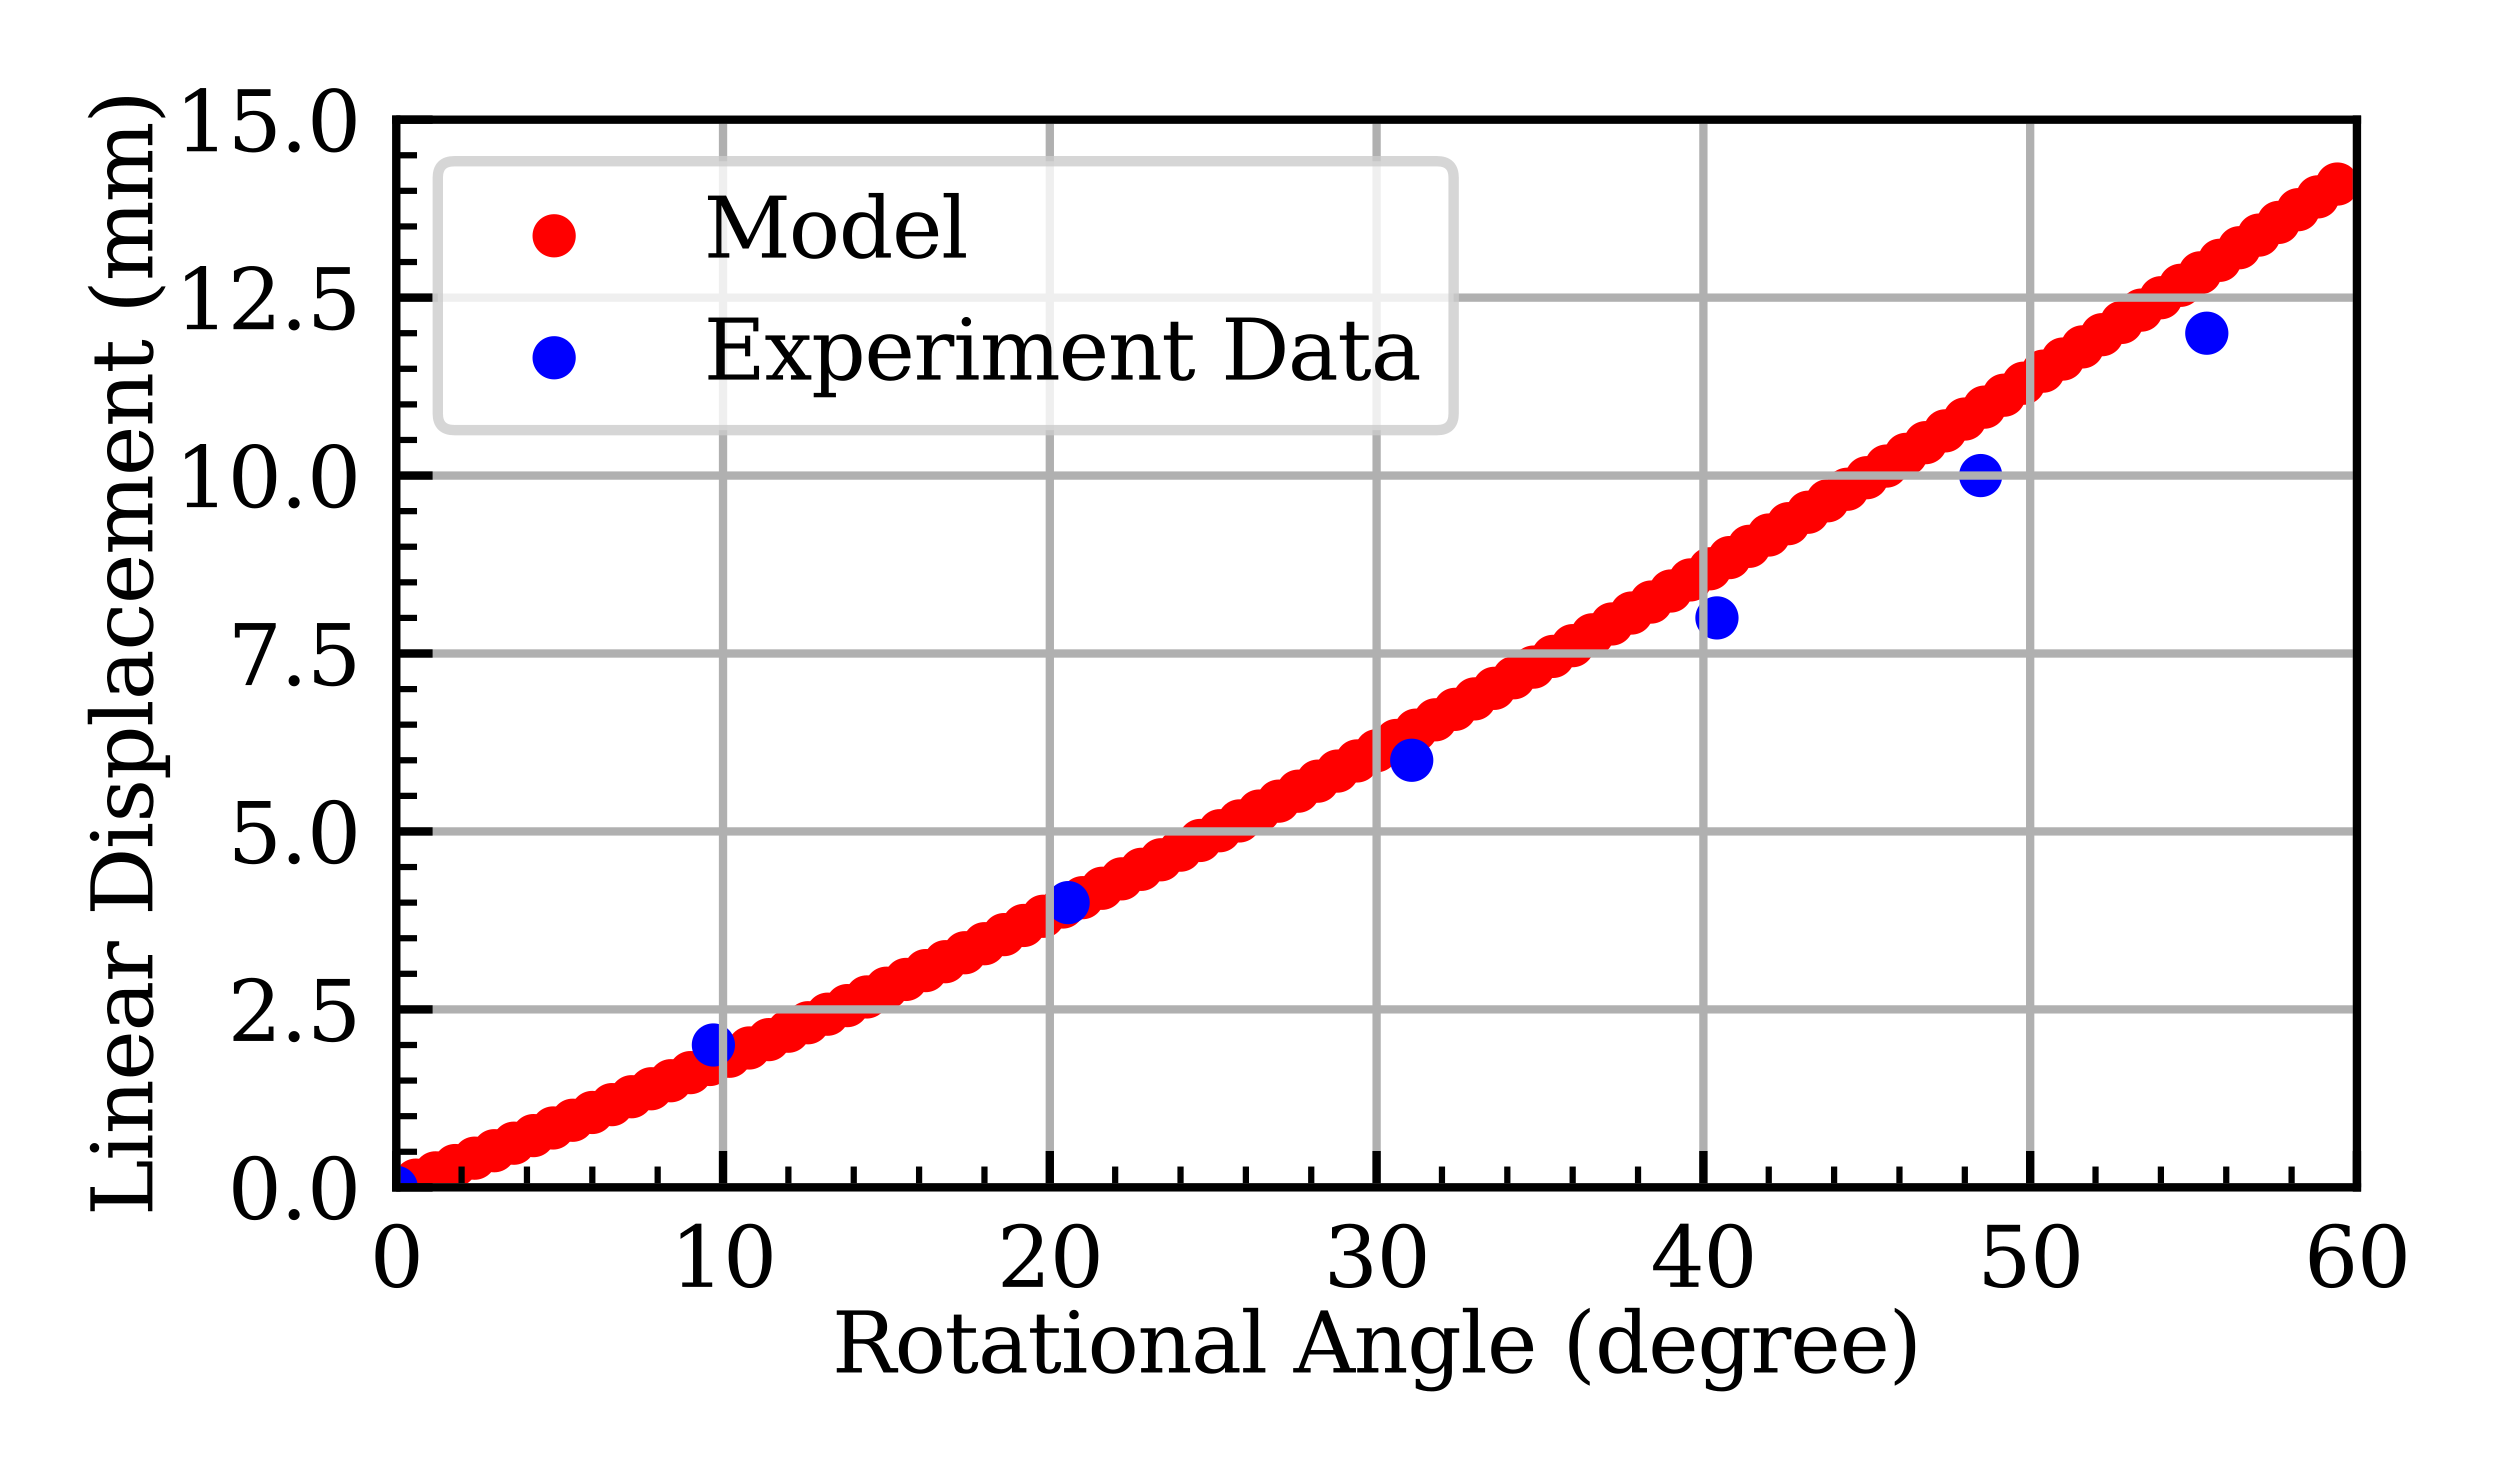 <?xml version="1.0" encoding="utf-8" standalone="no"?>
<!DOCTYPE svg PUBLIC "-//W3C//DTD SVG 1.1//EN"
  "http://www.w3.org/Graphics/SVG/1.1/DTD/svg11.dtd">
<svg xmlns:xlink="http://www.w3.org/1999/xlink" width="240.661pt" height="141.732pt" viewBox="0 0 240.661 141.732" xmlns="http://www.w3.org/2000/svg" version="1.1">
 <defs>
  <style type="text/css">*{stroke-linejoin: round; stroke-linecap: butt}</style>
 </defs>
 <g id="figure_1">
  <g id="patch_1">
   <path d="M 0 141.732 
L 240.661 141.732 
L 240.661 0 
L 0 0 
z
" style="fill: #ffffff"/>
  </g>
  <g id="axes_1">
   <g id="patch_2">
    <path d="M 38.144 114.299 
L 226.891 114.299 
L 226.891 11.52 
L 38.144 11.52 
z
" style="fill: #ffffff"/>
   </g>
   <g id="PathCollection_1">
    <defs>
     <path id="md695609c54" d="M 0 1.581 
C 0.419 1.581 0.822 1.415 1.118 1.118 
C 1.415 0.822 1.581 0.419 1.581 0 
C 1.581 -0.419 1.415 -0.822 1.118 -1.118 
C 0.822 -1.415 0.419 -1.581 0 -1.581 
C -0.419 -1.581 -0.822 -1.415 -1.118 -1.118 
C -1.415 -0.822 -1.581 -0.419 -1.581 0 
C -1.581 0.419 -1.415 0.822 -1.118 1.118 
C -0.822 1.415 -0.419 1.581 0 1.581 
z
" style="stroke: #ff0000"/>
    </defs>
    <g clip-path="url(#p610ac666b4)">
     <use xlink:href="#md695609c54" x="-1" y="127.207" style="fill: #ff0000; stroke: #ff0000"/>
     <use xlink:href="#md695609c54" x="0.394" y="126.797" style="fill: #ff0000; stroke: #ff0000"/>
     <use xlink:href="#md695609c54" x="2.282" y="126.234" style="fill: #ff0000; stroke: #ff0000"/>
     <use xlink:href="#md695609c54" x="4.169" y="125.664" style="fill: #ff0000; stroke: #ff0000"/>
     <use xlink:href="#md695609c54" x="6.057" y="125.088" style="fill: #ff0000; stroke: #ff0000"/>
     <use xlink:href="#md695609c54" x="7.944" y="124.505" style="fill: #ff0000; stroke: #ff0000"/>
     <use xlink:href="#md695609c54" x="9.832" y="123.916" style="fill: #ff0000; stroke: #ff0000"/>
     <use xlink:href="#md695609c54" x="11.719" y="123.32" style="fill: #ff0000; stroke: #ff0000"/>
     <use xlink:href="#md695609c54" x="13.607" y="122.718" style="fill: #ff0000; stroke: #ff0000"/>
     <use xlink:href="#md695609c54" x="15.494" y="122.109" style="fill: #ff0000; stroke: #ff0000"/>
     <use xlink:href="#md695609c54" x="17.382" y="121.494" style="fill: #ff0000; stroke: #ff0000"/>
     <use xlink:href="#md695609c54" x="19.269" y="120.872" style="fill: #ff0000; stroke: #ff0000"/>
     <use xlink:href="#md695609c54" x="21.156" y="120.243" style="fill: #ff0000; stroke: #ff0000"/>
     <use xlink:href="#md695609c54" x="23.044" y="119.609" style="fill: #ff0000; stroke: #ff0000"/>
     <use xlink:href="#md695609c54" x="24.931" y="118.967" style="fill: #ff0000; stroke: #ff0000"/>
     <use xlink:href="#md695609c54" x="26.819" y="118.32" style="fill: #ff0000; stroke: #ff0000"/>
     <use xlink:href="#md695609c54" x="28.706" y="117.665" style="fill: #ff0000; stroke: #ff0000"/>
     <use xlink:href="#md695609c54" x="30.594" y="117.005" style="fill: #ff0000; stroke: #ff0000"/>
     <use xlink:href="#md695609c54" x="32.481" y="116.338" style="fill: #ff0000; stroke: #ff0000"/>
     <use xlink:href="#md695609c54" x="34.369" y="115.664" style="fill: #ff0000; stroke: #ff0000"/>
     <use xlink:href="#md695609c54" x="36.256" y="114.985" style="fill: #ff0000; stroke: #ff0000"/>
     <use xlink:href="#md695609c54" x="38.144" y="114.299" style="fill: #ff0000; stroke: #ff0000"/>
     <use xlink:href="#md695609c54" x="40.031" y="113.606" style="fill: #ff0000; stroke: #ff0000"/>
     <use xlink:href="#md695609c54" x="41.919" y="112.907" style="fill: #ff0000; stroke: #ff0000"/>
     <use xlink:href="#md695609c54" x="43.806" y="112.202" style="fill: #ff0000; stroke: #ff0000"/>
     <use xlink:href="#md695609c54" x="45.694" y="111.491" style="fill: #ff0000; stroke: #ff0000"/>
     <use xlink:href="#md695609c54" x="47.581" y="110.773" style="fill: #ff0000; stroke: #ff0000"/>
     <use xlink:href="#md695609c54" x="49.469" y="110.05" style="fill: #ff0000; stroke: #ff0000"/>
     <use xlink:href="#md695609c54" x="51.356" y="109.319" style="fill: #ff0000; stroke: #ff0000"/>
     <use xlink:href="#md695609c54" x="53.244" y="108.583" style="fill: #ff0000; stroke: #ff0000"/>
     <use xlink:href="#md695609c54" x="55.131" y="107.841" style="fill: #ff0000; stroke: #ff0000"/>
     <use xlink:href="#md695609c54" x="57.019" y="107.092" style="fill: #ff0000; stroke: #ff0000"/>
     <use xlink:href="#md695609c54" x="58.906" y="106.337" style="fill: #ff0000; stroke: #ff0000"/>
     <use xlink:href="#md695609c54" x="60.793" y="105.576" style="fill: #ff0000; stroke: #ff0000"/>
     <use xlink:href="#md695609c54" x="62.681" y="104.809" style="fill: #ff0000; stroke: #ff0000"/>
     <use xlink:href="#md695609c54" x="64.568" y="104.036" style="fill: #ff0000; stroke: #ff0000"/>
     <use xlink:href="#md695609c54" x="66.456" y="103.256" style="fill: #ff0000; stroke: #ff0000"/>
     <use xlink:href="#md695609c54" x="68.343" y="102.471" style="fill: #ff0000; stroke: #ff0000"/>
     <use xlink:href="#md695609c54" x="70.231" y="101.679" style="fill: #ff0000; stroke: #ff0000"/>
     <use xlink:href="#md695609c54" x="72.118" y="100.882" style="fill: #ff0000; stroke: #ff0000"/>
     <use xlink:href="#md695609c54" x="74.006" y="100.078" style="fill: #ff0000; stroke: #ff0000"/>
     <use xlink:href="#md695609c54" x="75.893" y="99.268" style="fill: #ff0000; stroke: #ff0000"/>
     <use xlink:href="#md695609c54" x="77.781" y="98.453" style="fill: #ff0000; stroke: #ff0000"/>
     <use xlink:href="#md695609c54" x="79.668" y="97.631" style="fill: #ff0000; stroke: #ff0000"/>
     <use xlink:href="#md695609c54" x="81.556" y="96.804" style="fill: #ff0000; stroke: #ff0000"/>
     <use xlink:href="#md695609c54" x="83.443" y="95.97" style="fill: #ff0000; stroke: #ff0000"/>
     <use xlink:href="#md695609c54" x="85.331" y="95.131" style="fill: #ff0000; stroke: #ff0000"/>
     <use xlink:href="#md695609c54" x="87.218" y="94.285" style="fill: #ff0000; stroke: #ff0000"/>
     <use xlink:href="#md695609c54" x="89.106" y="93.434" style="fill: #ff0000; stroke: #ff0000"/>
     <use xlink:href="#md695609c54" x="90.993" y="92.577" style="fill: #ff0000; stroke: #ff0000"/>
     <use xlink:href="#md695609c54" x="92.881" y="91.714" style="fill: #ff0000; stroke: #ff0000"/>
     <use xlink:href="#md695609c54" x="94.768" y="90.845" style="fill: #ff0000; stroke: #ff0000"/>
     <use xlink:href="#md695609c54" x="96.656" y="89.97" style="fill: #ff0000; stroke: #ff0000"/>
     <use xlink:href="#md695609c54" x="98.543" y="89.09" style="fill: #ff0000; stroke: #ff0000"/>
     <use xlink:href="#md695609c54" x="100.43" y="88.204" style="fill: #ff0000; stroke: #ff0000"/>
     <use xlink:href="#md695609c54" x="102.318" y="87.312" style="fill: #ff0000; stroke: #ff0000"/>
     <use xlink:href="#md695609c54" x="104.205" y="86.414" style="fill: #ff0000; stroke: #ff0000"/>
     <use xlink:href="#md695609c54" x="106.093" y="85.51" style="fill: #ff0000; stroke: #ff0000"/>
     <use xlink:href="#md695609c54" x="107.98" y="84.601" style="fill: #ff0000; stroke: #ff0000"/>
     <use xlink:href="#md695609c54" x="109.868" y="83.686" style="fill: #ff0000; stroke: #ff0000"/>
     <use xlink:href="#md695609c54" x="111.755" y="82.766" style="fill: #ff0000; stroke: #ff0000"/>
     <use xlink:href="#md695609c54" x="113.643" y="81.839" style="fill: #ff0000; stroke: #ff0000"/>
     <use xlink:href="#md695609c54" x="115.53" y="80.908" style="fill: #ff0000; stroke: #ff0000"/>
     <use xlink:href="#md695609c54" x="117.418" y="79.97" style="fill: #ff0000; stroke: #ff0000"/>
     <use xlink:href="#md695609c54" x="119.305" y="79.027" style="fill: #ff0000; stroke: #ff0000"/>
     <use xlink:href="#md695609c54" x="121.193" y="78.078" style="fill: #ff0000; stroke: #ff0000"/>
     <use xlink:href="#md695609c54" x="123.08" y="77.124" style="fill: #ff0000; stroke: #ff0000"/>
     <use xlink:href="#md695609c54" x="124.968" y="76.164" style="fill: #ff0000; stroke: #ff0000"/>
     <use xlink:href="#md695609c54" x="126.855" y="75.199" style="fill: #ff0000; stroke: #ff0000"/>
     <use xlink:href="#md695609c54" x="128.743" y="74.228" style="fill: #ff0000; stroke: #ff0000"/>
     <use xlink:href="#md695609c54" x="130.63" y="73.251" style="fill: #ff0000; stroke: #ff0000"/>
     <use xlink:href="#md695609c54" x="132.518" y="72.27" style="fill: #ff0000; stroke: #ff0000"/>
     <use xlink:href="#md695609c54" x="134.405" y="71.282" style="fill: #ff0000; stroke: #ff0000"/>
     <use xlink:href="#md695609c54" x="136.293" y="70.289" style="fill: #ff0000; stroke: #ff0000"/>
     <use xlink:href="#md695609c54" x="138.18" y="69.291" style="fill: #ff0000; stroke: #ff0000"/>
     <use xlink:href="#md695609c54" x="140.067" y="68.287" style="fill: #ff0000; stroke: #ff0000"/>
     <use xlink:href="#md695609c54" x="141.955" y="67.278" style="fill: #ff0000; stroke: #ff0000"/>
     <use xlink:href="#md695609c54" x="143.842" y="66.264" style="fill: #ff0000; stroke: #ff0000"/>
     <use xlink:href="#md695609c54" x="145.73" y="65.244" style="fill: #ff0000; stroke: #ff0000"/>
     <use xlink:href="#md695609c54" x="147.617" y="64.219" style="fill: #ff0000; stroke: #ff0000"/>
     <use xlink:href="#md695609c54" x="149.505" y="63.188" style="fill: #ff0000; stroke: #ff0000"/>
     <use xlink:href="#md695609c54" x="151.392" y="62.153" style="fill: #ff0000; stroke: #ff0000"/>
     <use xlink:href="#md695609c54" x="153.28" y="61.111" style="fill: #ff0000; stroke: #ff0000"/>
     <use xlink:href="#md695609c54" x="155.167" y="60.065" style="fill: #ff0000; stroke: #ff0000"/>
     <use xlink:href="#md695609c54" x="157.055" y="59.013" style="fill: #ff0000; stroke: #ff0000"/>
     <use xlink:href="#md695609c54" x="158.942" y="57.956" style="fill: #ff0000; stroke: #ff0000"/>
     <use xlink:href="#md695609c54" x="160.83" y="56.894" style="fill: #ff0000; stroke: #ff0000"/>
     <use xlink:href="#md695609c54" x="162.717" y="55.826" style="fill: #ff0000; stroke: #ff0000"/>
     <use xlink:href="#md695609c54" x="164.605" y="54.754" style="fill: #ff0000; stroke: #ff0000"/>
     <use xlink:href="#md695609c54" x="166.492" y="53.676" style="fill: #ff0000; stroke: #ff0000"/>
     <use xlink:href="#md695609c54" x="168.38" y="52.593" style="fill: #ff0000; stroke: #ff0000"/>
     <use xlink:href="#md695609c54" x="170.267" y="51.504" style="fill: #ff0000; stroke: #ff0000"/>
     <use xlink:href="#md695609c54" x="172.155" y="50.411" style="fill: #ff0000; stroke: #ff0000"/>
     <use xlink:href="#md695609c54" x="174.042" y="49.312" style="fill: #ff0000; stroke: #ff0000"/>
     <use xlink:href="#md695609c54" x="175.93" y="48.208" style="fill: #ff0000; stroke: #ff0000"/>
     <use xlink:href="#md695609c54" x="177.817" y="47.099" style="fill: #ff0000; stroke: #ff0000"/>
     <use xlink:href="#md695609c54" x="179.704" y="45.985" style="fill: #ff0000; stroke: #ff0000"/>
     <use xlink:href="#md695609c54" x="181.592" y="44.866" style="fill: #ff0000; stroke: #ff0000"/>
     <use xlink:href="#md695609c54" x="183.479" y="43.741" style="fill: #ff0000; stroke: #ff0000"/>
     <use xlink:href="#md695609c54" x="185.367" y="42.612" style="fill: #ff0000; stroke: #ff0000"/>
     <use xlink:href="#md695609c54" x="187.254" y="41.477" style="fill: #ff0000; stroke: #ff0000"/>
     <use xlink:href="#md695609c54" x="189.142" y="40.338" style="fill: #ff0000; stroke: #ff0000"/>
     <use xlink:href="#md695609c54" x="191.029" y="39.193" style="fill: #ff0000; stroke: #ff0000"/>
     <use xlink:href="#md695609c54" x="192.917" y="38.043" style="fill: #ff0000; stroke: #ff0000"/>
     <use xlink:href="#md695609c54" x="194.804" y="36.888" style="fill: #ff0000; stroke: #ff0000"/>
     <use xlink:href="#md695609c54" x="196.692" y="35.728" style="fill: #ff0000; stroke: #ff0000"/>
     <use xlink:href="#md695609c54" x="198.579" y="34.563" style="fill: #ff0000; stroke: #ff0000"/>
     <use xlink:href="#md695609c54" x="200.467" y="33.393" style="fill: #ff0000; stroke: #ff0000"/>
     <use xlink:href="#md695609c54" x="202.354" y="32.218" style="fill: #ff0000; stroke: #ff0000"/>
     <use xlink:href="#md695609c54" x="204.242" y="31.037" style="fill: #ff0000; stroke: #ff0000"/>
     <use xlink:href="#md695609c54" x="206.129" y="29.852" style="fill: #ff0000; stroke: #ff0000"/>
     <use xlink:href="#md695609c54" x="208.017" y="28.661" style="fill: #ff0000; stroke: #ff0000"/>
     <use xlink:href="#md695609c54" x="209.904" y="27.466" style="fill: #ff0000; stroke: #ff0000"/>
     <use xlink:href="#md695609c54" x="211.792" y="26.265" style="fill: #ff0000; stroke: #ff0000"/>
     <use xlink:href="#md695609c54" x="213.679" y="25.059" style="fill: #ff0000; stroke: #ff0000"/>
     <use xlink:href="#md695609c54" x="215.567" y="23.848" style="fill: #ff0000; stroke: #ff0000"/>
     <use xlink:href="#md695609c54" x="217.454" y="22.632" style="fill: #ff0000; stroke: #ff0000"/>
     <use xlink:href="#md695609c54" x="219.342" y="21.411" style="fill: #ff0000; stroke: #ff0000"/>
     <use xlink:href="#md695609c54" x="221.229" y="20.185" style="fill: #ff0000; stroke: #ff0000"/>
     <use xlink:href="#md695609c54" x="223.116" y="18.953" style="fill: #ff0000; stroke: #ff0000"/>
     <use xlink:href="#md695609c54" x="225.004" y="17.717" style="fill: #ff0000; stroke: #ff0000"/>
    </g>
   </g>
   <g id="PathCollection_2">
    <defs>
     <path id="m40d3983958" d="M 0 1.581 
C 0.419 1.581 0.822 1.415 1.118 1.118 
C 1.415 0.822 1.581 0.419 1.581 0 
C 1.581 -0.419 1.415 -0.822 1.118 -1.118 
C 0.822 -1.415 0.419 -1.581 0 -1.581 
C -0.419 -1.581 -0.822 -1.415 -1.118 -1.118 
C -1.415 -0.822 -1.581 -0.419 -1.581 0 
C -1.581 0.419 -1.415 0.822 -1.118 1.118 
C -0.822 1.415 -0.419 1.581 0 1.581 
z
" style="stroke: #0000ff"/>
    </defs>
    <g clip-path="url(#p610ac666b4)">
     <use xlink:href="#m40d3983958" x="38.144" y="114.299" style="fill: #0000ff; stroke: #0000ff"/>
     <use xlink:href="#m40d3983958" x="68.674" y="100.595" style="fill: #0000ff; stroke: #0000ff"/>
     <use xlink:href="#m40d3983958" x="102.821" y="86.891" style="fill: #0000ff; stroke: #0000ff"/>
     <use xlink:href="#m40d3983958" x="135.899" y="73.187" style="fill: #0000ff; stroke: #0000ff"/>
     <use xlink:href="#m40d3983958" x="165.281" y="59.483" style="fill: #0000ff; stroke: #0000ff"/>
     <use xlink:href="#m40d3983958" x="190.668" y="45.78" style="fill: #0000ff; stroke: #0000ff"/>
     <use xlink:href="#m40d3983958" x="212.436" y="32.076" style="fill: #0000ff; stroke: #0000ff"/>
    </g>
   </g>
   <g id="matplotlib.axis_1">
    <g id="xtick_1">
     <g id="line2d_1">
      <path d="M 38.144 114.299 
L 38.144 11.52 
" clip-path="url(#p610ac666b4)" style="fill: none; stroke: #b0b0b0; stroke-width: 0.8; stroke-linecap: square"/>
     </g>
     <g id="line2d_2">
      <defs>
       <path id="mdddb5f50ff" d="M 0 0 
L 0 -3.5 
" style="stroke: #000000; stroke-width: 0.8"/>
      </defs>
      <g>
       <use xlink:href="#mdddb5f50ff" x="38.144" y="114.299" style="stroke: #000000; stroke-width: 0.8"/>
      </g>
     </g>
     <g id="text_1">
      <!-- 0 -->
      <g transform="translate(35.599 123.877) scale(0.08 -0.08)">
       <defs>
        <path id="DejaVuSerif-30" d="M 2034 219 
Q 2513 219 2750 744 
Q 2988 1269 2988 2328 
Q 2988 3391 2750 3916 
Q 2513 4441 2034 4441 
Q 1556 4441 1318 3916 
Q 1081 3391 1081 2328 
Q 1081 1269 1318 744 
Q 1556 219 2034 219 
z
M 2034 -91 
Q 1275 -91 848 546 
Q 422 1184 422 2328 
Q 422 3475 848 4112 
Q 1275 4750 2034 4750 
Q 2797 4750 3222 4112 
Q 3647 3475 3647 2328 
Q 3647 1184 3222 546 
Q 2797 -91 2034 -91 
z
" transform="scale(0.016)"/>
       </defs>
       <use xlink:href="#DejaVuSerif-30"/>
      </g>
     </g>
    </g>
    <g id="xtick_2">
     <g id="line2d_3">
      <path d="M 69.602 114.299 
L 69.602 11.52 
" clip-path="url(#p610ac666b4)" style="fill: none; stroke: #b0b0b0; stroke-width: 0.8; stroke-linecap: square"/>
     </g>
     <g id="line2d_4">
      <g>
       <use xlink:href="#mdddb5f50ff" x="69.602" y="114.299" style="stroke: #000000; stroke-width: 0.8"/>
      </g>
     </g>
     <g id="text_2">
      <!-- 10 -->
      <g transform="translate(64.512 123.877) scale(0.08 -0.08)">
       <defs>
        <path id="DejaVuSerif-31" d="M 909 0 
L 909 331 
L 1722 331 
L 1722 4213 
L 781 3603 
L 781 4013 
L 1919 4750 
L 2350 4750 
L 2350 331 
L 3163 331 
L 3163 0 
L 909 0 
z
" transform="scale(0.016)"/>
       </defs>
       <use xlink:href="#DejaVuSerif-31"/>
       <use xlink:href="#DejaVuSerif-30" x="63.623"/>
      </g>
     </g>
    </g>
    <g id="xtick_3">
     <g id="line2d_5">
      <path d="M 101.06 114.299 
L 101.06 11.52 
" clip-path="url(#p610ac666b4)" style="fill: none; stroke: #b0b0b0; stroke-width: 0.8; stroke-linecap: square"/>
     </g>
     <g id="line2d_6">
      <g>
       <use xlink:href="#mdddb5f50ff" x="101.06" y="114.299" style="stroke: #000000; stroke-width: 0.8"/>
      </g>
     </g>
     <g id="text_3">
      <!-- 20 -->
      <g transform="translate(95.97 123.877) scale(0.08 -0.08)">
       <defs>
        <path id="DejaVuSerif-32" d="M 819 3553 
L 469 3553 
L 469 4384 
Q 803 4563 1142 4656 
Q 1481 4750 1806 4750 
Q 2534 4750 2956 4397 
Q 3378 4044 3378 3438 
Q 3378 2753 2422 1800 
Q 2347 1728 2309 1691 
L 1131 513 
L 3078 513 
L 3078 1088 
L 3444 1088 
L 3444 0 
L 434 0 
L 434 341 
L 1850 1753 
Q 2319 2222 2519 2614 
Q 2719 3006 2719 3438 
Q 2719 3909 2473 4175 
Q 2228 4441 1797 4441 
Q 1350 4441 1106 4219 
Q 863 3997 819 3553 
z
" transform="scale(0.016)"/>
       </defs>
       <use xlink:href="#DejaVuSerif-32"/>
       <use xlink:href="#DejaVuSerif-30" x="63.623"/>
      </g>
     </g>
    </g>
    <g id="xtick_4">
     <g id="line2d_7">
      <path d="M 132.518 114.299 
L 132.518 11.52 
" clip-path="url(#p610ac666b4)" style="fill: none; stroke: #b0b0b0; stroke-width: 0.8; stroke-linecap: square"/>
     </g>
     <g id="line2d_8">
      <g>
       <use xlink:href="#mdddb5f50ff" x="132.518" y="114.299" style="stroke: #000000; stroke-width: 0.8"/>
      </g>
     </g>
     <g id="text_4">
      <!-- 30 -->
      <g transform="translate(127.428 123.877) scale(0.08 -0.08)">
       <defs>
        <path id="DejaVuSerif-33" d="M 622 4469 
Q 988 4606 1323 4678 
Q 1659 4750 1953 4750 
Q 2638 4750 3022 4454 
Q 3406 4159 3406 3634 
Q 3406 3213 3140 2930 
Q 2875 2647 2388 2547 
Q 2963 2466 3280 2130 
Q 3597 1794 3597 1259 
Q 3597 606 3158 257 
Q 2719 -91 1894 -91 
Q 1528 -91 1179 -12 
Q 831 66 488 225 
L 488 1131 
L 838 1131 
Q 869 681 1141 450 
Q 1413 219 1906 219 
Q 2384 219 2661 495 
Q 2938 772 2938 1253 
Q 2938 1803 2653 2086 
Q 2369 2369 1819 2369 
L 1522 2369 
L 1522 2688 
L 1678 2688 
Q 2225 2688 2498 2914 
Q 2772 3141 2772 3597 
Q 2772 4006 2547 4223 
Q 2322 4441 1900 4441 
Q 1478 4441 1245 4241 
Q 1013 4041 972 3647 
L 622 3647 
L 622 4469 
z
" transform="scale(0.016)"/>
       </defs>
       <use xlink:href="#DejaVuSerif-33"/>
       <use xlink:href="#DejaVuSerif-30" x="63.623"/>
      </g>
     </g>
    </g>
    <g id="xtick_5">
     <g id="line2d_9">
      <path d="M 163.976 114.299 
L 163.976 11.52 
" clip-path="url(#p610ac666b4)" style="fill: none; stroke: #b0b0b0; stroke-width: 0.8; stroke-linecap: square"/>
     </g>
     <g id="line2d_10">
      <g>
       <use xlink:href="#mdddb5f50ff" x="163.976" y="114.299" style="stroke: #000000; stroke-width: 0.8"/>
      </g>
     </g>
     <g id="text_5">
      <!-- 40 -->
      <g transform="translate(158.886 123.877) scale(0.08 -0.08)">
       <defs>
        <path id="DejaVuSerif-34" d="M 2234 1581 
L 2234 4063 
L 641 1581 
L 2234 1581 
z
M 3609 0 
L 1484 0 
L 1484 331 
L 2234 331 
L 2234 1247 
L 197 1247 
L 197 1588 
L 2241 4750 
L 2859 4750 
L 2859 1581 
L 3750 1581 
L 3750 1247 
L 2859 1247 
L 2859 331 
L 3609 331 
L 3609 0 
z
" transform="scale(0.016)"/>
       </defs>
       <use xlink:href="#DejaVuSerif-34"/>
       <use xlink:href="#DejaVuSerif-30" x="63.623"/>
      </g>
     </g>
    </g>
    <g id="xtick_6">
     <g id="line2d_11">
      <path d="M 195.433 114.299 
L 195.433 11.52 
" clip-path="url(#p610ac666b4)" style="fill: none; stroke: #b0b0b0; stroke-width: 0.8; stroke-linecap: square"/>
     </g>
     <g id="line2d_12">
      <g>
       <use xlink:href="#mdddb5f50ff" x="195.433" y="114.299" style="stroke: #000000; stroke-width: 0.8"/>
      </g>
     </g>
     <g id="text_6">
      <!-- 50 -->
      <g transform="translate(190.343 123.877) scale(0.08 -0.08)">
       <defs>
        <path id="DejaVuSerif-35" d="M 3219 4666 
L 3219 4153 
L 1081 4153 
L 1081 2816 
Q 1244 2928 1461 2984 
Q 1678 3041 1947 3041 
Q 2703 3041 3140 2622 
Q 3578 2203 3578 1478 
Q 3578 738 3136 323 
Q 2694 -91 1894 -91 
Q 1572 -91 1234 -12 
Q 897 66 544 225 
L 544 1131 
L 897 1131 
Q 925 688 1179 453 
Q 1434 219 1894 219 
Q 2388 219 2653 544 
Q 2919 869 2919 1478 
Q 2919 2084 2655 2407 
Q 2391 2731 1894 2731 
Q 1613 2731 1398 2631 
Q 1184 2531 1019 2322 
L 750 2322 
L 750 4666 
L 3219 4666 
z
" transform="scale(0.016)"/>
       </defs>
       <use xlink:href="#DejaVuSerif-35"/>
       <use xlink:href="#DejaVuSerif-30" x="63.623"/>
      </g>
     </g>
    </g>
    <g id="xtick_7">
     <g id="line2d_13">
      <path d="M 226.891 114.299 
L 226.891 11.52 
" clip-path="url(#p610ac666b4)" style="fill: none; stroke: #b0b0b0; stroke-width: 0.8; stroke-linecap: square"/>
     </g>
     <g id="line2d_14">
      <g>
       <use xlink:href="#mdddb5f50ff" x="226.891" y="114.299" style="stroke: #000000; stroke-width: 0.8"/>
      </g>
     </g>
     <g id="text_7">
      <!-- 60 -->
      <g transform="translate(221.801 123.877) scale(0.08 -0.08)">
       <defs>
        <path id="DejaVuSerif-36" d="M 2094 219 
Q 2534 219 2771 542 
Q 3009 866 3009 1472 
Q 3009 2078 2771 2401 
Q 2534 2725 2094 2725 
Q 1647 2725 1412 2412 
Q 1178 2100 1178 1509 
Q 1178 888 1415 553 
Q 1653 219 2094 219 
z
M 1075 2569 
Q 1288 2803 1556 2918 
Q 1825 3034 2163 3034 
Q 2859 3034 3264 2615 
Q 3669 2197 3669 1472 
Q 3669 763 3233 336 
Q 2797 -91 2069 -91 
Q 1278 -91 853 498 
Q 428 1088 428 2181 
Q 428 3406 931 4078 
Q 1434 4750 2350 4750 
Q 2597 4750 2869 4703 
Q 3141 4656 3425 4563 
L 3425 3794 
L 3072 3794 
Q 3034 4109 2831 4275 
Q 2628 4441 2284 4441 
Q 1678 4441 1381 3981 
Q 1084 3522 1075 2569 
z
" transform="scale(0.016)"/>
       </defs>
       <use xlink:href="#DejaVuSerif-36"/>
       <use xlink:href="#DejaVuSerif-30" x="63.623"/>
      </g>
     </g>
    </g>
    <g id="xtick_8">
     <g id="line2d_15">
      <defs>
       <path id="mbe90828a44" d="M 0 0 
L 0 -2 
" style="stroke: #000000; stroke-width: 0.6"/>
      </defs>
      <g>
       <use xlink:href="#mbe90828a44" x="44.435" y="114.299" style="stroke: #000000; stroke-width: 0.6"/>
      </g>
     </g>
    </g>
    <g id="xtick_9">
     <g id="line2d_16">
      <g>
       <use xlink:href="#mbe90828a44" x="50.727" y="114.299" style="stroke: #000000; stroke-width: 0.6"/>
      </g>
     </g>
    </g>
    <g id="xtick_10">
     <g id="line2d_17">
      <g>
       <use xlink:href="#mbe90828a44" x="57.019" y="114.299" style="stroke: #000000; stroke-width: 0.6"/>
      </g>
     </g>
    </g>
    <g id="xtick_11">
     <g id="line2d_18">
      <g>
       <use xlink:href="#mbe90828a44" x="63.31" y="114.299" style="stroke: #000000; stroke-width: 0.6"/>
      </g>
     </g>
    </g>
    <g id="xtick_12">
     <g id="line2d_19">
      <g>
       <use xlink:href="#mbe90828a44" x="75.893" y="114.299" style="stroke: #000000; stroke-width: 0.6"/>
      </g>
     </g>
    </g>
    <g id="xtick_13">
     <g id="line2d_20">
      <g>
       <use xlink:href="#mbe90828a44" x="82.185" y="114.299" style="stroke: #000000; stroke-width: 0.6"/>
      </g>
     </g>
    </g>
    <g id="xtick_14">
     <g id="line2d_21">
      <g>
       <use xlink:href="#mbe90828a44" x="88.476" y="114.299" style="stroke: #000000; stroke-width: 0.6"/>
      </g>
     </g>
    </g>
    <g id="xtick_15">
     <g id="line2d_22">
      <g>
       <use xlink:href="#mbe90828a44" x="94.768" y="114.299" style="stroke: #000000; stroke-width: 0.6"/>
      </g>
     </g>
    </g>
    <g id="xtick_16">
     <g id="line2d_23">
      <g>
       <use xlink:href="#mbe90828a44" x="107.351" y="114.299" style="stroke: #000000; stroke-width: 0.6"/>
      </g>
     </g>
    </g>
    <g id="xtick_17">
     <g id="line2d_24">
      <g>
       <use xlink:href="#mbe90828a44" x="113.643" y="114.299" style="stroke: #000000; stroke-width: 0.6"/>
      </g>
     </g>
    </g>
    <g id="xtick_18">
     <g id="line2d_25">
      <g>
       <use xlink:href="#mbe90828a44" x="119.934" y="114.299" style="stroke: #000000; stroke-width: 0.6"/>
      </g>
     </g>
    </g>
    <g id="xtick_19">
     <g id="line2d_26">
      <g>
       <use xlink:href="#mbe90828a44" x="126.226" y="114.299" style="stroke: #000000; stroke-width: 0.6"/>
      </g>
     </g>
    </g>
    <g id="xtick_20">
     <g id="line2d_27">
      <g>
       <use xlink:href="#mbe90828a44" x="138.809" y="114.299" style="stroke: #000000; stroke-width: 0.6"/>
      </g>
     </g>
    </g>
    <g id="xtick_21">
     <g id="line2d_28">
      <g>
       <use xlink:href="#mbe90828a44" x="145.101" y="114.299" style="stroke: #000000; stroke-width: 0.6"/>
      </g>
     </g>
    </g>
    <g id="xtick_22">
     <g id="line2d_29">
      <g>
       <use xlink:href="#mbe90828a44" x="151.392" y="114.299" style="stroke: #000000; stroke-width: 0.6"/>
      </g>
     </g>
    </g>
    <g id="xtick_23">
     <g id="line2d_30">
      <g>
       <use xlink:href="#mbe90828a44" x="157.684" y="114.299" style="stroke: #000000; stroke-width: 0.6"/>
      </g>
     </g>
    </g>
    <g id="xtick_24">
     <g id="line2d_31">
      <g>
       <use xlink:href="#mbe90828a44" x="170.267" y="114.299" style="stroke: #000000; stroke-width: 0.6"/>
      </g>
     </g>
    </g>
    <g id="xtick_25">
     <g id="line2d_32">
      <g>
       <use xlink:href="#mbe90828a44" x="176.559" y="114.299" style="stroke: #000000; stroke-width: 0.6"/>
      </g>
     </g>
    </g>
    <g id="xtick_26">
     <g id="line2d_33">
      <g>
       <use xlink:href="#mbe90828a44" x="182.85" y="114.299" style="stroke: #000000; stroke-width: 0.6"/>
      </g>
     </g>
    </g>
    <g id="xtick_27">
     <g id="line2d_34">
      <g>
       <use xlink:href="#mbe90828a44" x="189.142" y="114.299" style="stroke: #000000; stroke-width: 0.6"/>
      </g>
     </g>
    </g>
    <g id="xtick_28">
     <g id="line2d_35">
      <g>
       <use xlink:href="#mbe90828a44" x="201.725" y="114.299" style="stroke: #000000; stroke-width: 0.6"/>
      </g>
     </g>
    </g>
    <g id="xtick_29">
     <g id="line2d_36">
      <g>
       <use xlink:href="#mbe90828a44" x="208.017" y="114.299" style="stroke: #000000; stroke-width: 0.6"/>
      </g>
     </g>
    </g>
    <g id="xtick_30">
     <g id="line2d_37">
      <g>
       <use xlink:href="#mbe90828a44" x="214.308" y="114.299" style="stroke: #000000; stroke-width: 0.6"/>
      </g>
     </g>
    </g>
    <g id="xtick_31">
     <g id="line2d_38">
      <g>
       <use xlink:href="#mbe90828a44" x="220.6" y="114.299" style="stroke: #000000; stroke-width: 0.6"/>
      </g>
     </g>
    </g>
    <g id="text_8">
     <!-- Rotational Angle (degree) -->
     <g transform="translate(80.098 132.12) scale(0.08 -0.08)">
      <defs>
       <path id="DejaVuSerif-52" d="M 3066 2316 
Q 3284 2256 3442 2114 
Q 3600 1972 3725 1716 
L 4403 331 
L 4972 331 
L 4972 0 
L 3872 0 
L 3144 1484 
Q 2934 1916 2759 2042 
Q 2584 2169 2278 2169 
L 1581 2169 
L 1581 331 
L 2241 331 
L 2241 0 
L 353 0 
L 353 331 
L 947 331 
L 947 4331 
L 353 4331 
L 353 4666 
L 2719 4666 
Q 3400 4666 3770 4341 
Q 4141 4016 4141 3419 
Q 4141 2938 3870 2661 
Q 3600 2384 3066 2316 
z
M 1581 2503 
L 2503 2503 
Q 2975 2503 3200 2726 
Q 3425 2950 3425 3419 
Q 3425 3888 3200 4109 
Q 2975 4331 2503 4331 
L 1581 4331 
L 1581 2503 
z
" transform="scale(0.016)"/>
       <path id="DejaVuSerif-6f" d="M 1925 219 
Q 2388 219 2623 584 
Q 2859 950 2859 1663 
Q 2859 2375 2623 2739 
Q 2388 3103 1925 3103 
Q 1463 3103 1227 2739 
Q 991 2375 991 1663 
Q 991 950 1228 584 
Q 1466 219 1925 219 
z
M 1925 -91 
Q 1200 -91 759 389 
Q 319 869 319 1663 
Q 319 2456 758 2934 
Q 1197 3413 1925 3413 
Q 2653 3413 3092 2934 
Q 3531 2456 3531 1663 
Q 3531 869 3092 389 
Q 2653 -91 1925 -91 
z
" transform="scale(0.016)"/>
       <path id="DejaVuSerif-74" d="M 691 2988 
L 184 2988 
L 184 3322 
L 691 3322 
L 691 4353 
L 1269 4353 
L 1269 3322 
L 2350 3322 
L 2350 2988 
L 1269 2988 
L 1269 878 
Q 1269 456 1350 337 
Q 1431 219 1650 219 
Q 1875 219 1978 351 
Q 2081 484 2088 781 
L 2522 781 
Q 2497 328 2275 118 
Q 2053 -91 1600 -91 
Q 1103 -91 897 129 
Q 691 350 691 878 
L 691 2988 
z
" transform="scale(0.016)"/>
       <path id="DejaVuSerif-61" d="M 2547 1044 
L 2547 1747 
L 1806 1747 
Q 1378 1747 1168 1562 
Q 959 1378 959 997 
Q 959 650 1171 447 
Q 1384 244 1747 244 
Q 2106 244 2326 466 
Q 2547 688 2547 1044 
z
M 3122 2075 
L 3122 331 
L 3634 331 
L 3634 0 
L 2547 0 
L 2547 359 
Q 2356 128 2106 18 
Q 1856 -91 1522 -91 
Q 969 -91 644 203 
Q 319 497 319 997 
Q 319 1513 691 1797 
Q 1063 2081 1741 2081 
L 2547 2081 
L 2547 2309 
Q 2547 2688 2317 2895 
Q 2088 3103 1672 3103 
Q 1328 3103 1125 2947 
Q 922 2791 872 2484 
L 575 2484 
L 575 3156 
Q 875 3284 1158 3348 
Q 1441 3413 1709 3413 
Q 2400 3413 2761 3070 
Q 3122 2728 3122 2075 
z
" transform="scale(0.016)"/>
       <path id="DejaVuSerif-69" d="M 622 4353 
Q 622 4497 726 4603 
Q 831 4709 978 4709 
Q 1122 4709 1226 4603 
Q 1331 4497 1331 4353 
Q 1331 4206 1228 4103 
Q 1125 4000 978 4000 
Q 831 4000 726 4103 
Q 622 4206 622 4353 
z
M 1356 331 
L 1900 331 
L 1900 0 
L 231 0 
L 231 331 
L 781 331 
L 781 2988 
L 231 2988 
L 231 3322 
L 1356 3322 
L 1356 331 
z
" transform="scale(0.016)"/>
       <path id="DejaVuSerif-6e" d="M 263 0 
L 263 331 
L 781 331 
L 781 2988 
L 231 2988 
L 231 3322 
L 1356 3322 
L 1356 2731 
Q 1516 3069 1770 3241 
Q 2025 3413 2363 3413 
Q 2913 3413 3172 3097 
Q 3431 2781 3431 2113 
L 3431 331 
L 3944 331 
L 3944 0 
L 2356 0 
L 2356 331 
L 2853 331 
L 2853 1931 
Q 2853 2541 2703 2767 
Q 2553 2994 2175 2994 
Q 1775 2994 1565 2701 
Q 1356 2409 1356 1850 
L 1356 331 
L 1856 331 
L 1856 0 
L 263 0 
z
" transform="scale(0.016)"/>
       <path id="DejaVuSerif-6c" d="M 1313 331 
L 1856 331 
L 1856 0 
L 184 0 
L 184 331 
L 738 331 
L 738 4531 
L 184 4531 
L 184 4863 
L 1313 4863 
L 1313 331 
z
" transform="scale(0.016)"/>
       <path id="DejaVuSerif-20" transform="scale(0.016)"/>
       <path id="DejaVuSerif-41" d="M 1281 1691 
L 2994 1691 
L 2138 3909 
L 1281 1691 
z
M -38 0 
L -38 331 
L 372 331 
L 2034 4666 
L 2559 4666 
L 4225 331 
L 4684 331 
L 4684 0 
L 2988 0 
L 2988 331 
L 3506 331 
L 3116 1356 
L 1153 1356 
L 763 331 
L 1275 331 
L 1275 0 
L -38 0 
z
" transform="scale(0.016)"/>
       <path id="DejaVuSerif-67" d="M 3359 2988 
L 3359 72 
Q 3359 -644 2965 -1033 
Q 2572 -1422 1844 -1422 
Q 1516 -1422 1216 -1362 
Q 916 -1303 641 -1184 
L 641 -488 
L 941 -488 
Q 997 -813 1206 -963 
Q 1416 -1113 1806 -1113 
Q 2313 -1113 2548 -827 
Q 2784 -541 2784 72 
L 2784 519 
Q 2616 206 2355 57 
Q 2094 -91 1709 -91 
Q 1097 -91 708 395 
Q 319 881 319 1663 
Q 319 2444 706 2928 
Q 1094 3413 1709 3413 
Q 2094 3413 2355 3264 
Q 2616 3116 2784 2803 
L 2784 3322 
L 3909 3322 
L 3909 2988 
L 3359 2988 
z
M 2784 1825 
Q 2784 2422 2554 2737 
Q 2325 3053 1888 3053 
Q 1444 3053 1217 2703 
Q 991 2353 991 1663 
Q 991 975 1217 622 
Q 1444 269 1888 269 
Q 2325 269 2554 583 
Q 2784 897 2784 1497 
L 2784 1825 
z
" transform="scale(0.016)"/>
       <path id="DejaVuSerif-65" d="M 3469 1600 
L 991 1600 
L 991 1575 
Q 991 903 1244 561 
Q 1497 219 1991 219 
Q 2369 219 2611 417 
Q 2853 616 2950 1006 
L 3413 1006 
Q 3275 459 2904 184 
Q 2534 -91 1931 -91 
Q 1203 -91 761 389 
Q 319 869 319 1663 
Q 319 2450 753 2931 
Q 1188 3413 1894 3413 
Q 2647 3413 3050 2948 
Q 3453 2484 3469 1600 
z
M 2791 1931 
Q 2772 2513 2545 2808 
Q 2319 3103 1894 3103 
Q 1497 3103 1269 2806 
Q 1041 2509 991 1931 
L 2791 1931 
z
" transform="scale(0.016)"/>
       <path id="DejaVuSerif-28" d="M 2041 -997 
Q 1281 -656 893 83 
Q 506 822 506 1931 
Q 506 3044 893 3783 
Q 1281 4522 2041 4863 
L 2041 4556 
Q 1559 4225 1350 3623 
Q 1141 3022 1141 1931 
Q 1141 844 1350 242 
Q 1559 -359 2041 -691 
L 2041 -997 
z
" transform="scale(0.016)"/>
       <path id="DejaVuSerif-64" d="M 3359 331 
L 3909 331 
L 3909 0 
L 2784 0 
L 2784 519 
Q 2616 206 2355 57 
Q 2094 -91 1709 -91 
Q 1097 -91 708 395 
Q 319 881 319 1663 
Q 319 2444 706 2928 
Q 1094 3413 1709 3413 
Q 2094 3413 2355 3264 
Q 2616 3116 2784 2803 
L 2784 4531 
L 2241 4531 
L 2241 4863 
L 3359 4863 
L 3359 331 
z
M 2784 1497 
L 2784 1825 
Q 2784 2422 2554 2737 
Q 2325 3053 1888 3053 
Q 1444 3053 1217 2703 
Q 991 2353 991 1663 
Q 991 975 1217 622 
Q 1444 269 1888 269 
Q 2325 269 2554 583 
Q 2784 897 2784 1497 
z
" transform="scale(0.016)"/>
       <path id="DejaVuSerif-72" d="M 3059 3328 
L 3059 2497 
L 2728 2497 
Q 2713 2744 2591 2866 
Q 2469 2988 2234 2988 
Q 1809 2988 1582 2694 
Q 1356 2400 1356 1850 
L 1356 331 
L 2022 331 
L 2022 0 
L 263 0 
L 263 331 
L 781 331 
L 781 2994 
L 231 2994 
L 231 3322 
L 1356 3322 
L 1356 2731 
Q 1525 3078 1790 3245 
Q 2056 3413 2438 3413 
Q 2578 3413 2733 3391 
Q 2888 3369 3059 3328 
z
" transform="scale(0.016)"/>
       <path id="DejaVuSerif-29" d="M 453 -997 
L 453 -691 
Q 934 -359 1145 242 
Q 1356 844 1356 1931 
Q 1356 3022 1145 3623 
Q 934 4225 453 4556 
L 453 4863 
Q 1216 4522 1603 3783 
Q 1991 3044 1991 1931 
Q 1991 822 1603 83 
Q 1216 -656 453 -997 
z
" transform="scale(0.016)"/>
      </defs>
      <use xlink:href="#DejaVuSerif-52"/>
      <use xlink:href="#DejaVuSerif-6f" x="75.293"/>
      <use xlink:href="#DejaVuSerif-74" x="135.498"/>
      <use xlink:href="#DejaVuSerif-61" x="175.684"/>
      <use xlink:href="#DejaVuSerif-74" x="235.303"/>
      <use xlink:href="#DejaVuSerif-69" x="275.488"/>
      <use xlink:href="#DejaVuSerif-6f" x="307.471"/>
      <use xlink:href="#DejaVuSerif-6e" x="367.676"/>
      <use xlink:href="#DejaVuSerif-61" x="432.08"/>
      <use xlink:href="#DejaVuSerif-6c" x="491.699"/>
      <use xlink:href="#DejaVuSerif-20" x="523.682"/>
      <use xlink:href="#DejaVuSerif-41" x="555.469"/>
      <use xlink:href="#DejaVuSerif-6e" x="627.686"/>
      <use xlink:href="#DejaVuSerif-67" x="692.09"/>
      <use xlink:href="#DejaVuSerif-6c" x="756.104"/>
      <use xlink:href="#DejaVuSerif-65" x="788.086"/>
      <use xlink:href="#DejaVuSerif-20" x="847.266"/>
      <use xlink:href="#DejaVuSerif-28" x="879.053"/>
      <use xlink:href="#DejaVuSerif-64" x="918.066"/>
      <use xlink:href="#DejaVuSerif-65" x="982.08"/>
      <use xlink:href="#DejaVuSerif-67" x="1041.26"/>
      <use xlink:href="#DejaVuSerif-72" x="1105.273"/>
      <use xlink:href="#DejaVuSerif-65" x="1153.076"/>
      <use xlink:href="#DejaVuSerif-65" x="1212.256"/>
      <use xlink:href="#DejaVuSerif-29" x="1271.436"/>
     </g>
    </g>
   </g>
   <g id="matplotlib.axis_2">
    <g id="ytick_1">
     <g id="line2d_39">
      <path d="M 38.144 114.299 
L 226.891 114.299 
" clip-path="url(#p610ac666b4)" style="fill: none; stroke: #b0b0b0; stroke-width: 0.8; stroke-linecap: square"/>
     </g>
     <g id="line2d_40">
      <defs>
       <path id="m0e7763bacd" d="M 0 0 
L 3.5 0 
" style="stroke: #000000; stroke-width: 0.8"/>
      </defs>
      <g>
       <use xlink:href="#m0e7763bacd" x="38.144" y="114.299" style="stroke: #000000; stroke-width: 0.8"/>
      </g>
     </g>
     <g id="text_9">
      <!-- 0.0 -->
      <g transform="translate(21.921 117.338) scale(0.08 -0.08)">
       <defs>
        <path id="DejaVuSerif-2e" d="M 603 325 
Q 603 500 722 622 
Q 841 744 1019 744 
Q 1191 744 1312 622 
Q 1434 500 1434 325 
Q 1434 153 1312 31 
Q 1191 -91 1019 -91 
Q 841 -91 722 29 
Q 603 150 603 325 
z
" transform="scale(0.016)"/>
       </defs>
       <use xlink:href="#DejaVuSerif-30"/>
       <use xlink:href="#DejaVuSerif-2e" x="63.623"/>
       <use xlink:href="#DejaVuSerif-30" x="95.41"/>
      </g>
     </g>
    </g>
    <g id="ytick_2">
     <g id="line2d_41">
      <path d="M 38.144 97.169 
L 226.891 97.169 
" clip-path="url(#p610ac666b4)" style="fill: none; stroke: #b0b0b0; stroke-width: 0.8; stroke-linecap: square"/>
     </g>
     <g id="line2d_42">
      <g>
       <use xlink:href="#m0e7763bacd" x="38.144" y="97.169" style="stroke: #000000; stroke-width: 0.8"/>
      </g>
     </g>
     <g id="text_10">
      <!-- 2.5 -->
      <g transform="translate(21.921 100.208) scale(0.08 -0.08)">
       <use xlink:href="#DejaVuSerif-32"/>
       <use xlink:href="#DejaVuSerif-2e" x="63.623"/>
       <use xlink:href="#DejaVuSerif-35" x="95.41"/>
      </g>
     </g>
    </g>
    <g id="ytick_3">
     <g id="line2d_43">
      <path d="M 38.144 80.039 
L 226.891 80.039 
" clip-path="url(#p610ac666b4)" style="fill: none; stroke: #b0b0b0; stroke-width: 0.8; stroke-linecap: square"/>
     </g>
     <g id="line2d_44">
      <g>
       <use xlink:href="#m0e7763bacd" x="38.144" y="80.039" style="stroke: #000000; stroke-width: 0.8"/>
      </g>
     </g>
     <g id="text_11">
      <!-- 5.0 -->
      <g transform="translate(21.921 83.078) scale(0.08 -0.08)">
       <use xlink:href="#DejaVuSerif-35"/>
       <use xlink:href="#DejaVuSerif-2e" x="63.623"/>
       <use xlink:href="#DejaVuSerif-30" x="95.41"/>
      </g>
     </g>
    </g>
    <g id="ytick_4">
     <g id="line2d_45">
      <path d="M 38.144 62.909 
L 226.891 62.909 
" clip-path="url(#p610ac666b4)" style="fill: none; stroke: #b0b0b0; stroke-width: 0.8; stroke-linecap: square"/>
     </g>
     <g id="line2d_46">
      <g>
       <use xlink:href="#m0e7763bacd" x="38.144" y="62.909" style="stroke: #000000; stroke-width: 0.8"/>
      </g>
     </g>
     <g id="text_12">
      <!-- 7.5 -->
      <g transform="translate(21.921 65.949) scale(0.08 -0.08)">
       <defs>
        <path id="DejaVuSerif-37" d="M 3609 4347 
L 1784 0 
L 1319 0 
L 3059 4153 
L 903 4153 
L 903 3578 
L 538 3578 
L 538 4666 
L 3609 4666 
L 3609 4347 
z
" transform="scale(0.016)"/>
       </defs>
       <use xlink:href="#DejaVuSerif-37"/>
       <use xlink:href="#DejaVuSerif-2e" x="63.623"/>
       <use xlink:href="#DejaVuSerif-35" x="95.41"/>
      </g>
     </g>
    </g>
    <g id="ytick_5">
     <g id="line2d_47">
      <path d="M 38.144 45.78 
L 226.891 45.78 
" clip-path="url(#p610ac666b4)" style="fill: none; stroke: #b0b0b0; stroke-width: 0.8; stroke-linecap: square"/>
     </g>
     <g id="line2d_48">
      <g>
       <use xlink:href="#m0e7763bacd" x="38.144" y="45.78" style="stroke: #000000; stroke-width: 0.8"/>
      </g>
     </g>
     <g id="text_13">
      <!-- 10.0 -->
      <g transform="translate(16.831 48.819) scale(0.08 -0.08)">
       <use xlink:href="#DejaVuSerif-31"/>
       <use xlink:href="#DejaVuSerif-30" x="63.623"/>
       <use xlink:href="#DejaVuSerif-2e" x="127.246"/>
       <use xlink:href="#DejaVuSerif-30" x="159.033"/>
      </g>
     </g>
    </g>
    <g id="ytick_6">
     <g id="line2d_49">
      <path d="M 38.144 28.65 
L 226.891 28.65 
" clip-path="url(#p610ac666b4)" style="fill: none; stroke: #b0b0b0; stroke-width: 0.8; stroke-linecap: square"/>
     </g>
     <g id="line2d_50">
      <g>
       <use xlink:href="#m0e7763bacd" x="38.144" y="28.65" style="stroke: #000000; stroke-width: 0.8"/>
      </g>
     </g>
     <g id="text_14">
      <!-- 12.5 -->
      <g transform="translate(16.831 31.689) scale(0.08 -0.08)">
       <use xlink:href="#DejaVuSerif-31"/>
       <use xlink:href="#DejaVuSerif-32" x="63.623"/>
       <use xlink:href="#DejaVuSerif-2e" x="127.246"/>
       <use xlink:href="#DejaVuSerif-35" x="159.033"/>
      </g>
     </g>
    </g>
    <g id="ytick_7">
     <g id="line2d_51">
      <path d="M 38.144 11.52 
L 226.891 11.52 
" clip-path="url(#p610ac666b4)" style="fill: none; stroke: #b0b0b0; stroke-width: 0.8; stroke-linecap: square"/>
     </g>
     <g id="line2d_52">
      <g>
       <use xlink:href="#m0e7763bacd" x="38.144" y="11.52" style="stroke: #000000; stroke-width: 0.8"/>
      </g>
     </g>
     <g id="text_15">
      <!-- 15.0 -->
      <g transform="translate(16.831 14.559) scale(0.08 -0.08)">
       <use xlink:href="#DejaVuSerif-31"/>
       <use xlink:href="#DejaVuSerif-35" x="63.623"/>
       <use xlink:href="#DejaVuSerif-2e" x="127.246"/>
       <use xlink:href="#DejaVuSerif-30" x="159.033"/>
      </g>
     </g>
    </g>
    <g id="ytick_8">
     <g id="line2d_53">
      <defs>
       <path id="m33ceed4543" d="M 0 0 
L 2 0 
" style="stroke: #000000; stroke-width: 0.6"/>
      </defs>
      <g>
       <use xlink:href="#m33ceed4543" x="38.144" y="110.873" style="stroke: #000000; stroke-width: 0.6"/>
      </g>
     </g>
    </g>
    <g id="ytick_9">
     <g id="line2d_54">
      <g>
       <use xlink:href="#m33ceed4543" x="38.144" y="107.447" style="stroke: #000000; stroke-width: 0.6"/>
      </g>
     </g>
    </g>
    <g id="ytick_10">
     <g id="line2d_55">
      <g>
       <use xlink:href="#m33ceed4543" x="38.144" y="104.021" style="stroke: #000000; stroke-width: 0.6"/>
      </g>
     </g>
    </g>
    <g id="ytick_11">
     <g id="line2d_56">
      <g>
       <use xlink:href="#m33ceed4543" x="38.144" y="100.595" style="stroke: #000000; stroke-width: 0.6"/>
      </g>
     </g>
    </g>
    <g id="ytick_12">
     <g id="line2d_57">
      <g>
       <use xlink:href="#m33ceed4543" x="38.144" y="93.743" style="stroke: #000000; stroke-width: 0.6"/>
      </g>
     </g>
    </g>
    <g id="ytick_13">
     <g id="line2d_58">
      <g>
       <use xlink:href="#m33ceed4543" x="38.144" y="90.317" style="stroke: #000000; stroke-width: 0.6"/>
      </g>
     </g>
    </g>
    <g id="ytick_14">
     <g id="line2d_59">
      <g>
       <use xlink:href="#m33ceed4543" x="38.144" y="86.891" style="stroke: #000000; stroke-width: 0.6"/>
      </g>
     </g>
    </g>
    <g id="ytick_15">
     <g id="line2d_60">
      <g>
       <use xlink:href="#m33ceed4543" x="38.144" y="83.465" style="stroke: #000000; stroke-width: 0.6"/>
      </g>
     </g>
    </g>
    <g id="ytick_16">
     <g id="line2d_61">
      <g>
       <use xlink:href="#m33ceed4543" x="38.144" y="76.613" style="stroke: #000000; stroke-width: 0.6"/>
      </g>
     </g>
    </g>
    <g id="ytick_17">
     <g id="line2d_62">
      <g>
       <use xlink:href="#m33ceed4543" x="38.144" y="73.187" style="stroke: #000000; stroke-width: 0.6"/>
      </g>
     </g>
    </g>
    <g id="ytick_18">
     <g id="line2d_63">
      <g>
       <use xlink:href="#m33ceed4543" x="38.144" y="69.761" style="stroke: #000000; stroke-width: 0.6"/>
      </g>
     </g>
    </g>
    <g id="ytick_19">
     <g id="line2d_64">
      <g>
       <use xlink:href="#m33ceed4543" x="38.144" y="66.335" style="stroke: #000000; stroke-width: 0.6"/>
      </g>
     </g>
    </g>
    <g id="ytick_20">
     <g id="line2d_65">
      <g>
       <use xlink:href="#m33ceed4543" x="38.144" y="59.483" style="stroke: #000000; stroke-width: 0.6"/>
      </g>
     </g>
    </g>
    <g id="ytick_21">
     <g id="line2d_66">
      <g>
       <use xlink:href="#m33ceed4543" x="38.144" y="56.057" style="stroke: #000000; stroke-width: 0.6"/>
      </g>
     </g>
    </g>
    <g id="ytick_22">
     <g id="line2d_67">
      <g>
       <use xlink:href="#m33ceed4543" x="38.144" y="52.631" style="stroke: #000000; stroke-width: 0.6"/>
      </g>
     </g>
    </g>
    <g id="ytick_23">
     <g id="line2d_68">
      <g>
       <use xlink:href="#m33ceed4543" x="38.144" y="49.205" style="stroke: #000000; stroke-width: 0.6"/>
      </g>
     </g>
    </g>
    <g id="ytick_24">
     <g id="line2d_69">
      <g>
       <use xlink:href="#m33ceed4543" x="38.144" y="42.354" style="stroke: #000000; stroke-width: 0.6"/>
      </g>
     </g>
    </g>
    <g id="ytick_25">
     <g id="line2d_70">
      <g>
       <use xlink:href="#m33ceed4543" x="38.144" y="38.928" style="stroke: #000000; stroke-width: 0.6"/>
      </g>
     </g>
    </g>
    <g id="ytick_26">
     <g id="line2d_71">
      <g>
       <use xlink:href="#m33ceed4543" x="38.144" y="35.502" style="stroke: #000000; stroke-width: 0.6"/>
      </g>
     </g>
    </g>
    <g id="ytick_27">
     <g id="line2d_72">
      <g>
       <use xlink:href="#m33ceed4543" x="38.144" y="32.076" style="stroke: #000000; stroke-width: 0.6"/>
      </g>
     </g>
    </g>
    <g id="ytick_28">
     <g id="line2d_73">
      <g>
       <use xlink:href="#m33ceed4543" x="38.144" y="25.224" style="stroke: #000000; stroke-width: 0.6"/>
      </g>
     </g>
    </g>
    <g id="ytick_29">
     <g id="line2d_74">
      <g>
       <use xlink:href="#m33ceed4543" x="38.144" y="21.798" style="stroke: #000000; stroke-width: 0.6"/>
      </g>
     </g>
    </g>
    <g id="ytick_30">
     <g id="line2d_75">
      <g>
       <use xlink:href="#m33ceed4543" x="38.144" y="18.372" style="stroke: #000000; stroke-width: 0.6"/>
      </g>
     </g>
    </g>
    <g id="ytick_31">
     <g id="line2d_76">
      <g>
       <use xlink:href="#m33ceed4543" x="38.144" y="14.946" style="stroke: #000000; stroke-width: 0.6"/>
      </g>
     </g>
    </g>
    <g id="text_16">
     <!-- Linear Displacement (mm) -->
     <g transform="translate(14.668 117.051) rotate(-90) scale(0.08 -0.08)">
      <defs>
       <path id="DejaVuSerif-4c" d="M 353 0 
L 353 331 
L 947 331 
L 947 4331 
L 353 4331 
L 353 4666 
L 2175 4666 
L 2175 4331 
L 1581 4331 
L 1581 384 
L 3713 384 
L 3713 1166 
L 4097 1166 
L 4097 0 
L 353 0 
z
" transform="scale(0.016)"/>
       <path id="DejaVuSerif-44" d="M 1581 331 
L 2163 331 
Q 3072 331 3558 850 
Q 4044 1369 4044 2338 
Q 4044 3306 3559 3818 
Q 3075 4331 2163 4331 
L 1581 4331 
L 1581 331 
z
M 353 0 
L 353 331 
L 947 331 
L 947 4331 
L 353 4331 
L 353 4666 
L 2209 4666 
Q 3416 4666 4089 4050 
Q 4763 3434 4763 2338 
Q 4763 1238 4088 619 
Q 3413 0 2209 0 
L 353 0 
z
" transform="scale(0.016)"/>
       <path id="DejaVuSerif-73" d="M 359 184 
L 359 959 
L 691 959 
Q 703 588 923 403 
Q 1144 219 1575 219 
Q 1963 219 2166 364 
Q 2369 509 2369 788 
Q 2369 1006 2220 1140 
Q 2072 1275 1594 1428 
L 1178 1569 
Q 750 1706 558 1912 
Q 366 2119 366 2438 
Q 366 2894 700 3153 
Q 1034 3413 1625 3413 
Q 1888 3413 2178 3344 
Q 2469 3275 2778 3144 
L 2778 2419 
L 2447 2419 
Q 2434 2741 2221 2922 
Q 2009 3103 1644 3103 
Q 1281 3103 1095 2975 
Q 909 2847 909 2591 
Q 909 2381 1050 2254 
Q 1191 2128 1613 1997 
L 2069 1856 
Q 2541 1709 2748 1489 
Q 2956 1269 2956 922 
Q 2956 450 2595 179 
Q 2234 -91 1600 -91 
Q 1278 -91 972 -22 
Q 666 47 359 184 
z
" transform="scale(0.016)"/>
       <path id="DejaVuSerif-70" d="M 1313 1825 
L 1313 1497 
Q 1313 897 1542 583 
Q 1772 269 2209 269 
Q 2650 269 2876 622 
Q 3103 975 3103 1663 
Q 3103 2353 2876 2703 
Q 2650 3053 2209 3053 
Q 1772 3053 1542 2737 
Q 1313 2422 1313 1825 
z
M 738 2988 
L 184 2988 
L 184 3322 
L 1313 3322 
L 1313 2803 
Q 1481 3116 1742 3264 
Q 2003 3413 2388 3413 
Q 3000 3413 3387 2928 
Q 3775 2444 3775 1663 
Q 3775 881 3387 395 
Q 3000 -91 2388 -91 
Q 2003 -91 1742 57 
Q 1481 206 1313 519 
L 1313 -997 
L 1856 -997 
L 1856 -1331 
L 184 -1331 
L 184 -997 
L 738 -997 
L 738 2988 
z
" transform="scale(0.016)"/>
       <path id="DejaVuSerif-63" d="M 3291 997 
Q 3169 466 2822 187 
Q 2475 -91 1925 -91 
Q 1200 -91 759 389 
Q 319 869 319 1663 
Q 319 2459 759 2936 
Q 1200 3413 1925 3413 
Q 2241 3413 2553 3339 
Q 2866 3266 3181 3116 
L 3181 2266 
L 2847 2266 
Q 2781 2703 2561 2903 
Q 2341 3103 1931 3103 
Q 1466 3103 1228 2742 
Q 991 2381 991 1663 
Q 991 944 1227 581 
Q 1463 219 1931 219 
Q 2303 219 2525 412 
Q 2747 606 2828 997 
L 3291 997 
z
" transform="scale(0.016)"/>
       <path id="DejaVuSerif-6d" d="M 3316 2675 
Q 3481 3041 3739 3227 
Q 3997 3413 4341 3413 
Q 4863 3413 5119 3089 
Q 5375 2766 5375 2113 
L 5375 331 
L 5894 331 
L 5894 0 
L 4300 0 
L 4300 331 
L 4800 331 
L 4800 2047 
Q 4800 2556 4650 2772 
Q 4500 2988 4153 2988 
Q 3769 2988 3567 2697 
Q 3366 2406 3366 1850 
L 3366 331 
L 3866 331 
L 3866 0 
L 2291 0 
L 2291 331 
L 2791 331 
L 2791 2069 
Q 2791 2566 2641 2777 
Q 2491 2988 2144 2988 
Q 1759 2988 1557 2697 
Q 1356 2406 1356 1850 
L 1356 331 
L 1856 331 
L 1856 0 
L 263 0 
L 263 331 
L 781 331 
L 781 2994 
L 231 2994 
L 231 3322 
L 1356 3322 
L 1356 2731 
Q 1516 3063 1762 3238 
Q 2009 3413 2322 3413 
Q 2709 3413 2968 3220 
Q 3228 3028 3316 2675 
z
" transform="scale(0.016)"/>
      </defs>
      <use xlink:href="#DejaVuSerif-4c"/>
      <use xlink:href="#DejaVuSerif-69" x="66.406"/>
      <use xlink:href="#DejaVuSerif-6e" x="98.389"/>
      <use xlink:href="#DejaVuSerif-65" x="162.793"/>
      <use xlink:href="#DejaVuSerif-61" x="221.973"/>
      <use xlink:href="#DejaVuSerif-72" x="281.592"/>
      <use xlink:href="#DejaVuSerif-20" x="329.395"/>
      <use xlink:href="#DejaVuSerif-44" x="361.182"/>
      <use xlink:href="#DejaVuSerif-69" x="441.357"/>
      <use xlink:href="#DejaVuSerif-73" x="473.34"/>
      <use xlink:href="#DejaVuSerif-70" x="524.658"/>
      <use xlink:href="#DejaVuSerif-6c" x="588.672"/>
      <use xlink:href="#DejaVuSerif-61" x="620.654"/>
      <use xlink:href="#DejaVuSerif-63" x="680.273"/>
      <use xlink:href="#DejaVuSerif-65" x="736.279"/>
      <use xlink:href="#DejaVuSerif-6d" x="795.459"/>
      <use xlink:href="#DejaVuSerif-65" x="890.283"/>
      <use xlink:href="#DejaVuSerif-6e" x="949.463"/>
      <use xlink:href="#DejaVuSerif-74" x="1013.867"/>
      <use xlink:href="#DejaVuSerif-20" x="1054.053"/>
      <use xlink:href="#DejaVuSerif-28" x="1085.84"/>
      <use xlink:href="#DejaVuSerif-6d" x="1124.854"/>
      <use xlink:href="#DejaVuSerif-6d" x="1219.678"/>
      <use xlink:href="#DejaVuSerif-29" x="1314.502"/>
     </g>
    </g>
   </g>
   <g id="patch_3">
    <path d="M 38.144 114.299 
L 38.144 11.52 
" style="fill: none; stroke: #000000; stroke-width: 0.8; stroke-linejoin: miter; stroke-linecap: square"/>
   </g>
   <g id="patch_4">
    <path d="M 226.891 114.299 
L 226.891 11.52 
" style="fill: none; stroke: #000000; stroke-width: 0.8; stroke-linejoin: miter; stroke-linecap: square"/>
   </g>
   <g id="patch_5">
    <path d="M 38.144 114.299 
L 226.891 114.299 
" style="fill: none; stroke: #000000; stroke-width: 0.8; stroke-linejoin: miter; stroke-linecap: square"/>
   </g>
   <g id="patch_6">
    <path d="M 38.144 11.52 
L 226.891 11.52 
" style="fill: none; stroke: #000000; stroke-width: 0.8; stroke-linejoin: miter; stroke-linecap: square"/>
   </g>
   <g id="legend_1">
    <g id="patch_7">
     <path d="M 43.744 41.405 
L 138.334 41.405 
Q 139.934 41.405 139.934 39.805 
L 139.934 17.12 
Q 139.934 15.52 138.334 15.52 
L 43.744 15.52 
Q 42.144 15.52 42.144 17.12 
L 42.144 39.805 
Q 42.144 41.405 43.744 41.405 
z
" style="fill: #ffffff; opacity: 0.8; stroke: #cccccc; stroke-linejoin: miter"/>
    </g>
    <g id="PathCollection_3">
     <g>
      <use xlink:href="#md695609c54" x="53.344" y="22.699" style="fill: #ff0000; stroke: #ff0000"/>
     </g>
    </g>
    <g id="text_17">
     <!-- Model -->
     <g transform="translate(67.744 24.799) scale(0.08 -0.08)">
      <defs>
       <path id="DejaVuSerif-4d" d="M 353 0 
L 353 331 
L 947 331 
L 947 4331 
L 319 4331 
L 319 4666 
L 1678 4666 
L 3316 1344 
L 4953 4666 
L 6228 4666 
L 6228 4331 
L 5606 4331 
L 5606 331 
L 6203 331 
L 6203 0 
L 4378 0 
L 4378 331 
L 4972 331 
L 4972 3938 
L 3372 684 
L 2931 684 
L 1331 3938 
L 1331 331 
L 1925 331 
L 1925 0 
L 353 0 
z
" transform="scale(0.016)"/>
      </defs>
      <use xlink:href="#DejaVuSerif-4d"/>
      <use xlink:href="#DejaVuSerif-6f" x="102.393"/>
      <use xlink:href="#DejaVuSerif-64" x="162.598"/>
      <use xlink:href="#DejaVuSerif-65" x="226.611"/>
      <use xlink:href="#DejaVuSerif-6c" x="285.791"/>
     </g>
    </g>
    <g id="PathCollection_4">
     <g>
      <use xlink:href="#m40d3983958" x="53.344" y="34.441" style="fill: #0000ff; stroke: #0000ff"/>
     </g>
    </g>
    <g id="text_18">
     <!-- Experiment Data -->
     <g transform="translate(67.744 36.541) scale(0.08 -0.08)">
      <defs>
       <path id="DejaVuSerif-45" d="M 353 0 
L 353 331 
L 947 331 
L 947 4331 
L 353 4331 
L 353 4666 
L 4109 4666 
L 4109 3628 
L 3725 3628 
L 3725 4281 
L 1581 4281 
L 1581 2719 
L 3109 2719 
L 3109 3303 
L 3494 3303 
L 3494 1753 
L 3109 1753 
L 3109 2338 
L 1581 2338 
L 1581 384 
L 3775 384 
L 3775 1038 
L 4159 1038 
L 4159 0 
L 353 0 
z
" transform="scale(0.016)"/>
       <path id="DejaVuSerif-78" d="M 1863 2028 
L 2559 2988 
L 2113 2988 
L 2113 3322 
L 3391 3322 
L 3391 2988 
L 2950 2988 
L 2059 1759 
L 3097 331 
L 3531 331 
L 3531 0 
L 1997 0 
L 1997 331 
L 2419 331 
L 1697 1325 
L 972 331 
L 1403 331 
L 1403 0 
L 141 0 
L 141 331 
L 581 331 
L 1497 1594 
L 488 2988 
L 78 2988 
L 78 3322 
L 1563 3322 
L 1563 2988 
L 1166 2988 
L 1863 2028 
z
" transform="scale(0.016)"/>
      </defs>
      <use xlink:href="#DejaVuSerif-45"/>
      <use xlink:href="#DejaVuSerif-78" x="72.998"/>
      <use xlink:href="#DejaVuSerif-70" x="129.395"/>
      <use xlink:href="#DejaVuSerif-65" x="193.408"/>
      <use xlink:href="#DejaVuSerif-72" x="252.588"/>
      <use xlink:href="#DejaVuSerif-69" x="300.391"/>
      <use xlink:href="#DejaVuSerif-6d" x="332.373"/>
      <use xlink:href="#DejaVuSerif-65" x="427.197"/>
      <use xlink:href="#DejaVuSerif-6e" x="486.377"/>
      <use xlink:href="#DejaVuSerif-74" x="550.781"/>
      <use xlink:href="#DejaVuSerif-20" x="590.967"/>
      <use xlink:href="#DejaVuSerif-44" x="622.754"/>
      <use xlink:href="#DejaVuSerif-61" x="702.93"/>
      <use xlink:href="#DejaVuSerif-74" x="762.549"/>
      <use xlink:href="#DejaVuSerif-61" x="802.734"/>
     </g>
    </g>
   </g>
  </g>
 </g>
 <defs>
  <clipPath id="p610ac666b4">
   <rect x="38.144" y="11.52" width="188.748" height="102.779"/>
  </clipPath>
 </defs>
</svg>
